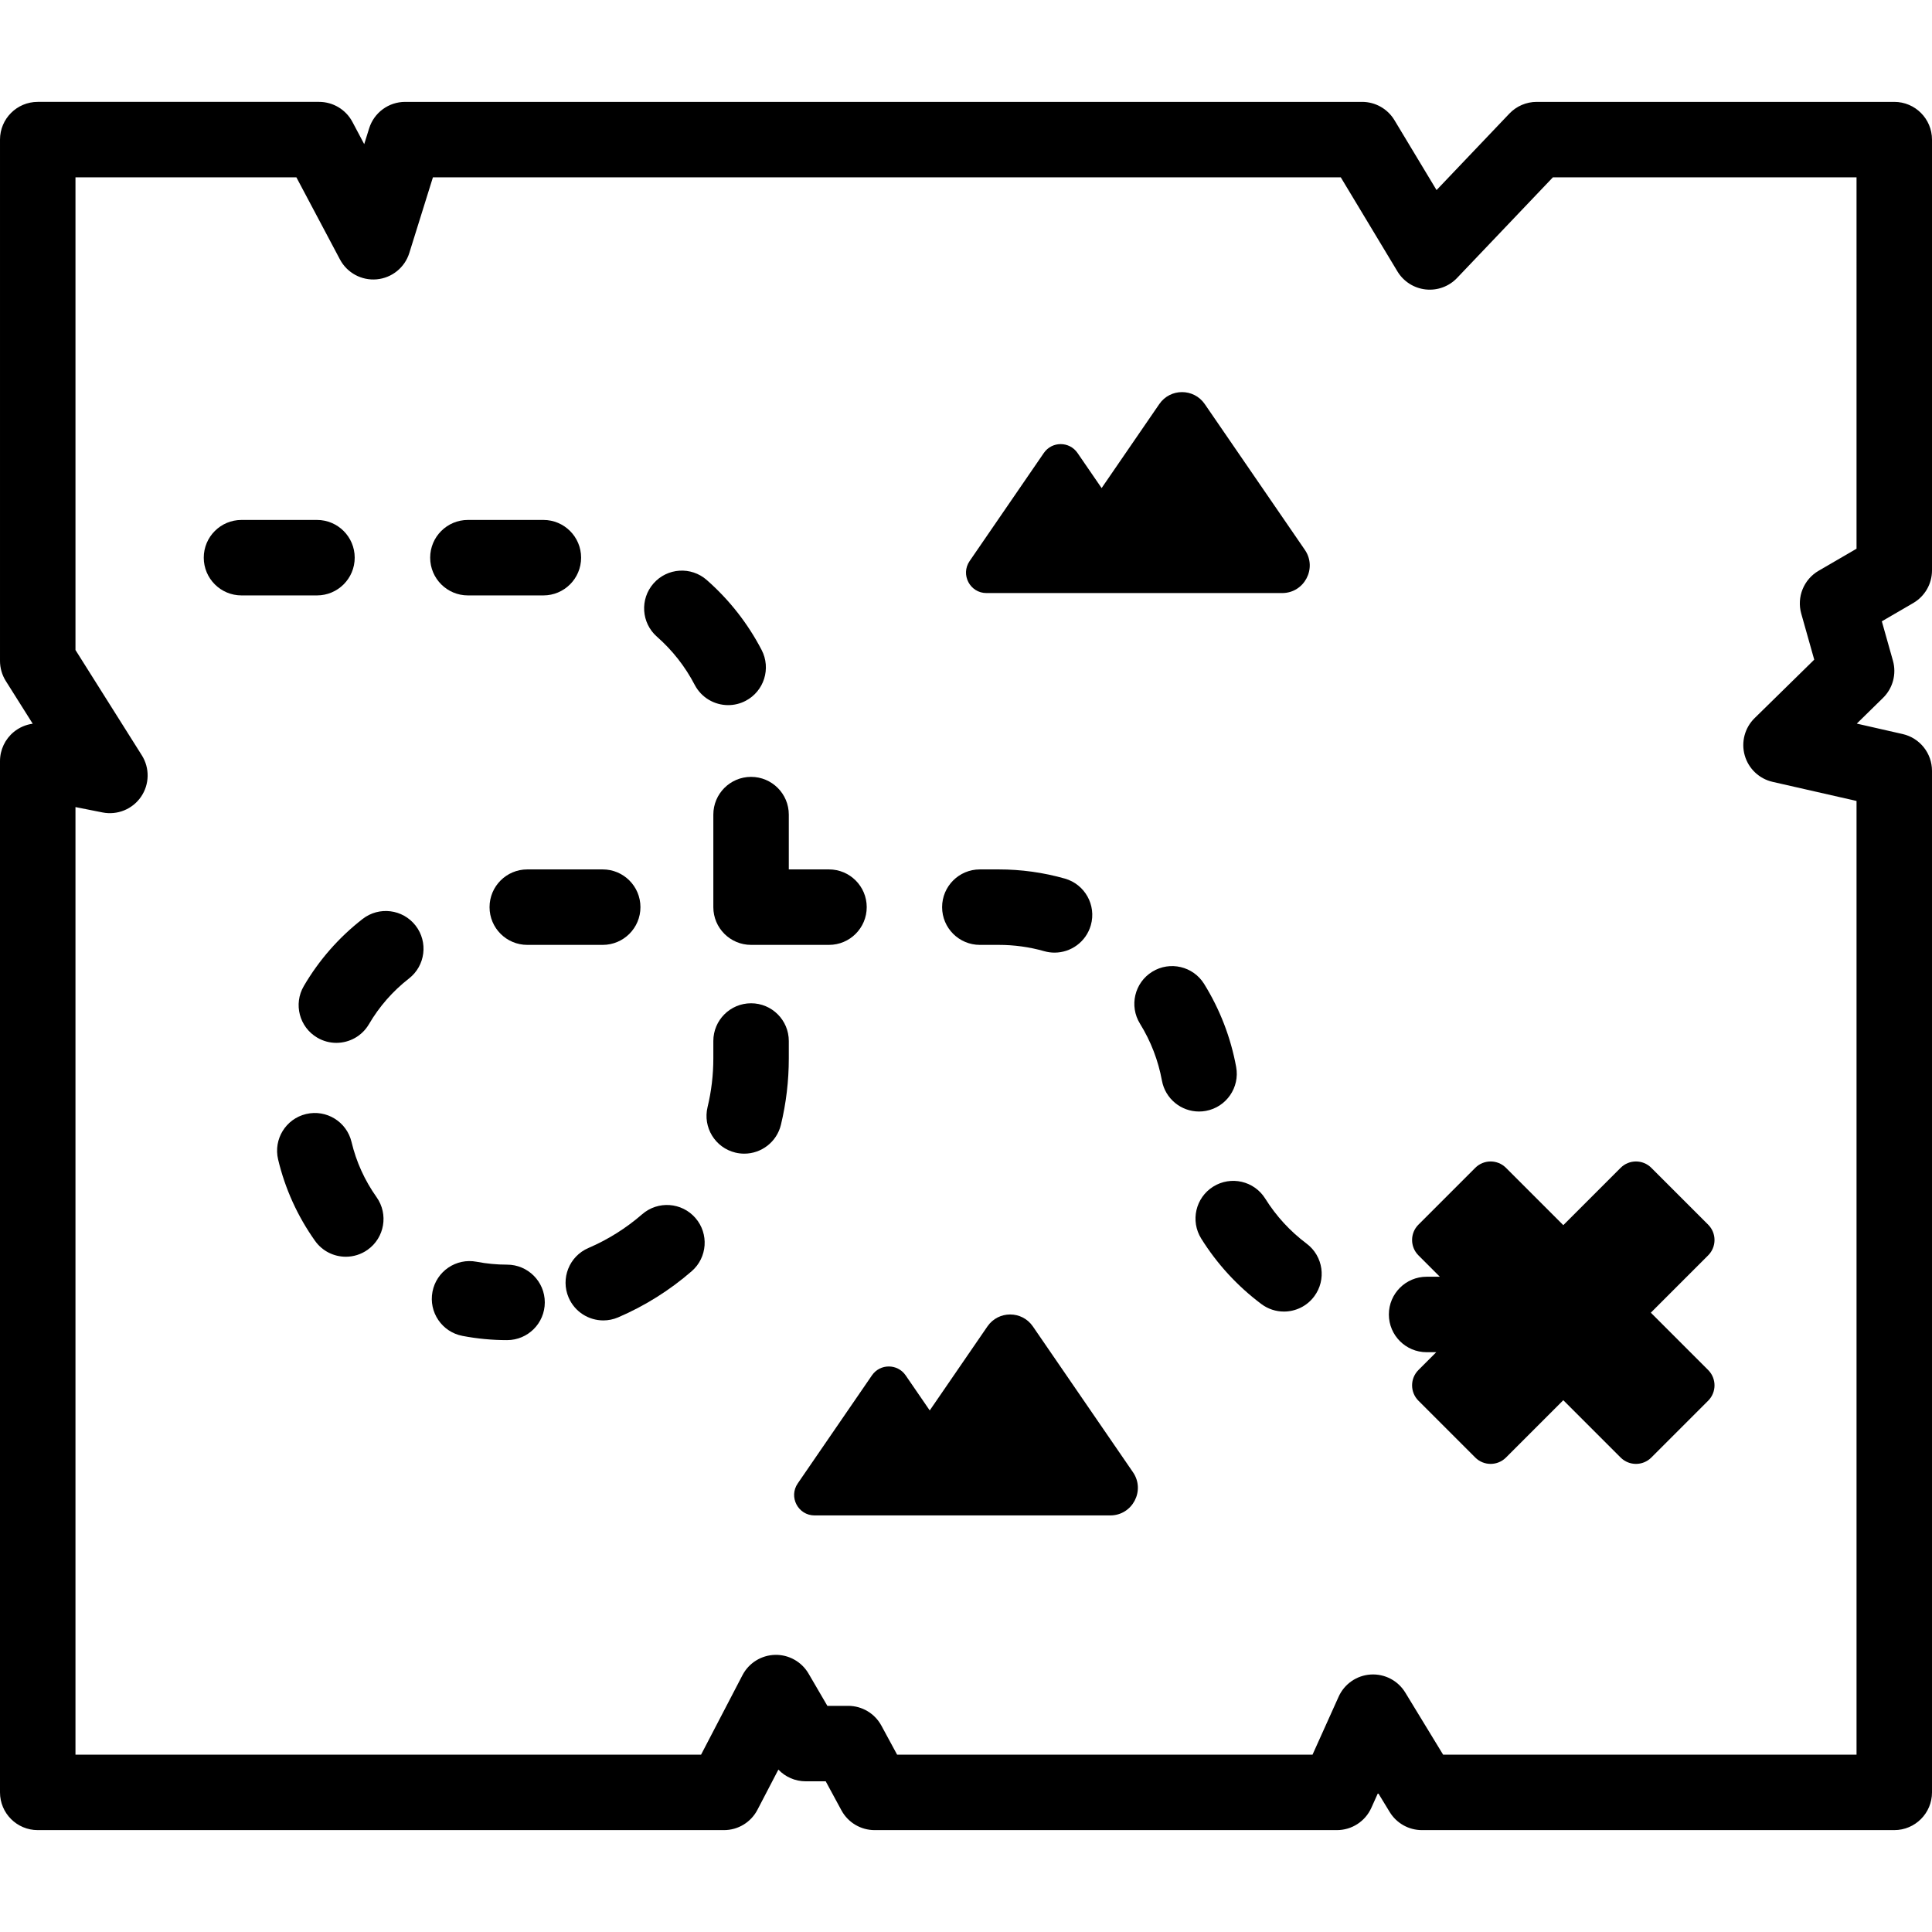 <svg id="Capa_1" enable-background="new 0 0 512 512" height="512" viewBox="0 0 512 512" width="512" xmlns="http://www.w3.org/2000/svg"><g><path d="m273.723 351.519c-2.903-4.228-9.144-4.228-12.047 0l-15.286 22.262-6.386-9.301c-2.152-3.134-6.778-3.134-8.929 0l-19.666 28.642c-2.467 3.594.105 8.481 4.465 8.481h78.357c5.881 0 9.352-6.594 6.023-11.442z"/><path d="m261.425 157.167h78.357c5.881 0 9.352-6.594 6.023-11.442l-26.532-38.642c-2.903-4.228-9.144-4.228-12.047 0l-15.286 22.262-6.386-9.301c-2.152-3.134-6.778-3.134-8.929 0l-19.666 28.642c-2.466 3.594.107 8.481 4.466 8.481z"/><path d="m512 151.167v-114.167c0-5.523-4.477-10-10-10h-94.76c-2.737 0-5.354 1.122-7.242 3.104l-19.298 20.268-11.16-18.531c-1.81-3.004-5.06-4.841-8.567-4.841h-253.604c-4.375 0-8.243 2.844-9.546 7.021l-1.304 4.178-3.123-5.886c-1.733-3.269-5.132-5.313-8.833-5.313h-74.563c-5.523 0-10 4.477-10 10v138.148c0 1.887.534 3.735 1.54 5.331l7.13 11.314c-1.822.245-3.562.99-5.016 2.183-2.313 1.899-3.654 4.735-3.654 7.729v273.295c0 5.523 4.477 10 10 10h181.859c3.728 0 7.147-2.074 8.869-5.381l5.549-10.654c1.865 1.957 4.472 3.102 7.241 3.102h5.306l4.168 7.695c1.748 3.227 5.123 5.237 8.793 5.237h122.512c3.934 0 7.502-2.307 9.118-5.894l1.784-3.962 3.083 5.059c1.815 2.979 5.051 4.797 8.54 4.797h125.178c5.523 0 10-4.477 10-10v-270.719c0-4.668-3.229-8.715-7.781-9.75l-12.15-2.765 6.956-6.821c2.609-2.559 3.615-6.337 2.623-9.854l-2.943-10.437 8.323-4.841c3.078-1.791 4.972-5.084 4.972-8.645zm-20-5.752-10.052 5.847c-3.944 2.294-5.835 6.967-4.597 11.358l3.439 12.194-15.802 15.497c-2.612 2.561-3.617 6.344-2.62 9.864s3.835 6.215 7.402 7.026l22.23 5.06v252.739h-109.561l-10.029-16.459c-1.93-3.168-5.453-5.004-9.16-4.778-3.703.23-6.974 2.492-8.498 5.875l-6.919 15.362h-110.092l-4.168-7.695c-1.748-3.227-5.123-5.237-8.793-5.237h-5.519l-4.99-8.554c-1.835-3.146-5.253-5.049-8.877-4.958-3.642.087-6.947 2.147-8.63 5.378l-10.972 21.066h-165.792v-251.117l7.179 1.424c3.919.775 7.924-.853 10.187-4.145s2.349-7.615.219-10.995l-17.585-27.907v-125.26h58.548l11.541 21.754c1.891 3.565 5.738 5.642 9.759 5.271 4.019-.373 7.419-3.125 8.621-6.978l6.255-20.047h240.598l15.01 24.924c1.609 2.672 4.374 4.44 7.474 4.781 3.102.343 6.183-.785 8.334-3.044l25.386-26.661h80.474z"/><path d="m390.961 309.486-15.058 15.058c-2.247 2.247-2.247 5.89 0 8.137l5.667 5.667h-3.506c-5.523 0-10 4.477-10 10s4.477 10 10 10h2.558l-4.719 4.719c-2.247 2.247-2.247 5.89 0 8.137l15.058 15.058c2.247 2.247 5.89 2.247 8.137 0l15.193-15.193 15.193 15.193c2.247 2.247 5.89 2.247 8.137 0l15.058-15.058c2.247-2.247 2.247-5.89 0-8.137l-15.193-15.193 15.193-15.193c2.247-2.247 2.247-5.89 0-8.137l-15.058-15.058c-2.247-2.247-5.89-2.247-8.137 0l-15.193 15.193-15.193-15.193c-2.246-2.247-5.89-2.247-8.137 0z"/><path d="m134.378 335.145c-2.712 0-5.423-.257-8.057-.763-5.425-1.044-10.666 2.509-11.708 7.933s2.509 10.665 7.933 11.708c3.875.745 7.855 1.122 11.831 1.122 5.523 0 10-4.477 10-10s-4.476-10-9.999-10z"/><path d="m93.159 302.637c-1.28-5.372-6.67-8.689-12.046-7.409-5.372 1.28-8.689 6.673-7.409 12.046 1.852 7.772 5.143 15.026 9.779 21.56 1.95 2.748 5.033 4.214 8.164 4.214 2.001 0 4.022-.599 5.778-1.846 4.504-3.196 5.564-9.438 2.368-13.942-3.147-4.436-5.379-9.355-6.634-14.623z"/><path d="m96.092 243.534c-6.308 4.911-11.55 10.894-15.58 17.782-2.789 4.767-1.186 10.892 3.582 13.681 1.587.929 3.325 1.37 5.041 1.37 3.436 0 6.78-1.772 8.641-4.952 2.742-4.686 6.309-8.757 10.604-12.101 4.358-3.393 5.14-9.676 1.748-14.034-3.395-4.356-9.678-5.139-14.036-1.746z"/><path d="m319.567 294.399c5.432-.999 9.026-6.211 8.028-11.643-1.437-7.82-4.29-15.218-8.478-21.991-2.905-4.697-9.068-6.15-13.765-3.245s-6.149 9.068-3.245 13.765c2.875 4.647 4.832 9.723 5.817 15.085.886 4.821 5.091 8.194 9.824 8.194.6.002 1.209-.052 1.819-.165z"/><path d="m346.264 329.578c-4.378-3.284-8.067-7.3-10.964-11.936-2.926-4.684-9.096-6.105-13.78-3.18-4.683 2.927-6.107 9.097-3.18 13.78 4.209 6.733 9.566 12.565 15.923 17.334 1.799 1.35 3.904 2.001 5.993 2.001 3.04 0 6.043-1.381 8.007-4 3.314-4.417 2.419-10.685-1.999-13.999z"/><path d="m259.668 250.404h5.008c4.1 0 8.154.562 12.051 1.669.914.26 1.834.383 2.739.383 4.357 0 8.364-2.87 9.614-7.268 1.51-5.312-1.573-10.843-6.885-12.354-5.675-1.613-11.57-2.431-17.519-2.431h-5.008c-5.523 0-10 4.477-10 10s4.478 10.001 10 10.001z"/><path d="m129.736 240.404c0 5.523 4.477 10 10 10h19.988c5.523 0 10-4.477 10-10s-4.477-10-10-10h-19.988c-5.523 0-10 4.477-10 10z"/><path d="m174.095 168.73c4.116 3.62 7.482 7.912 10.004 12.754 1.783 3.423 5.268 5.383 8.877 5.383 1.556 0 3.135-.364 4.611-1.133 4.898-2.551 6.801-8.59 4.25-13.488-3.667-7.041-8.557-13.277-14.534-18.534-4.147-3.647-10.465-3.243-14.113.904-3.647 4.148-3.242 10.467.905 14.114z"/><path d="m189.041 215.879v24.524c0 5.523 4.477 10 10 10h20.65c5.523 0 10-4.477 10-10s-4.477-10-10-10h-10.65v-14.524c0-5.523-4.477-10-10-10s-10 4.477-10 10z"/><path d="m94 147.79c0-5.523-4.477-10-10-10h-20c-5.523 0-10 4.477-10 10s4.477 10 10 10h20c5.523 0 10-4.477 10-10z"/><path d="m170.19 321.781c-4.279 3.714-9.076 6.726-14.256 8.952-5.075 2.18-7.421 8.061-5.241 13.136 1.627 3.787 5.316 6.055 9.193 6.055 1.317 0 2.656-.262 3.942-.814 7.08-3.042 13.631-7.154 19.471-12.223 4.171-3.62 4.618-9.936.998-14.107-3.62-4.172-9.936-4.619-14.107-.999z"/><path d="m199.041 265.879c-5.523 0-10 4.477-10 10v4.603c0 4.364-.514 8.704-1.528 12.899-1.297 5.368 2.003 10.772 7.371 12.069.79.191 1.579.282 2.357.282 4.511 0 8.605-3.075 9.712-7.653 1.385-5.732 2.088-11.653 2.088-17.598v-4.603c0-5.522-4.477-9.999-10-9.999z"/><path d="m124 157.79h20c5.523 0 10-4.477 10-10s-4.477-10-10-10h-20c-5.523 0-10 4.477-10 10s4.477 10 10 10z"/></g></svg>